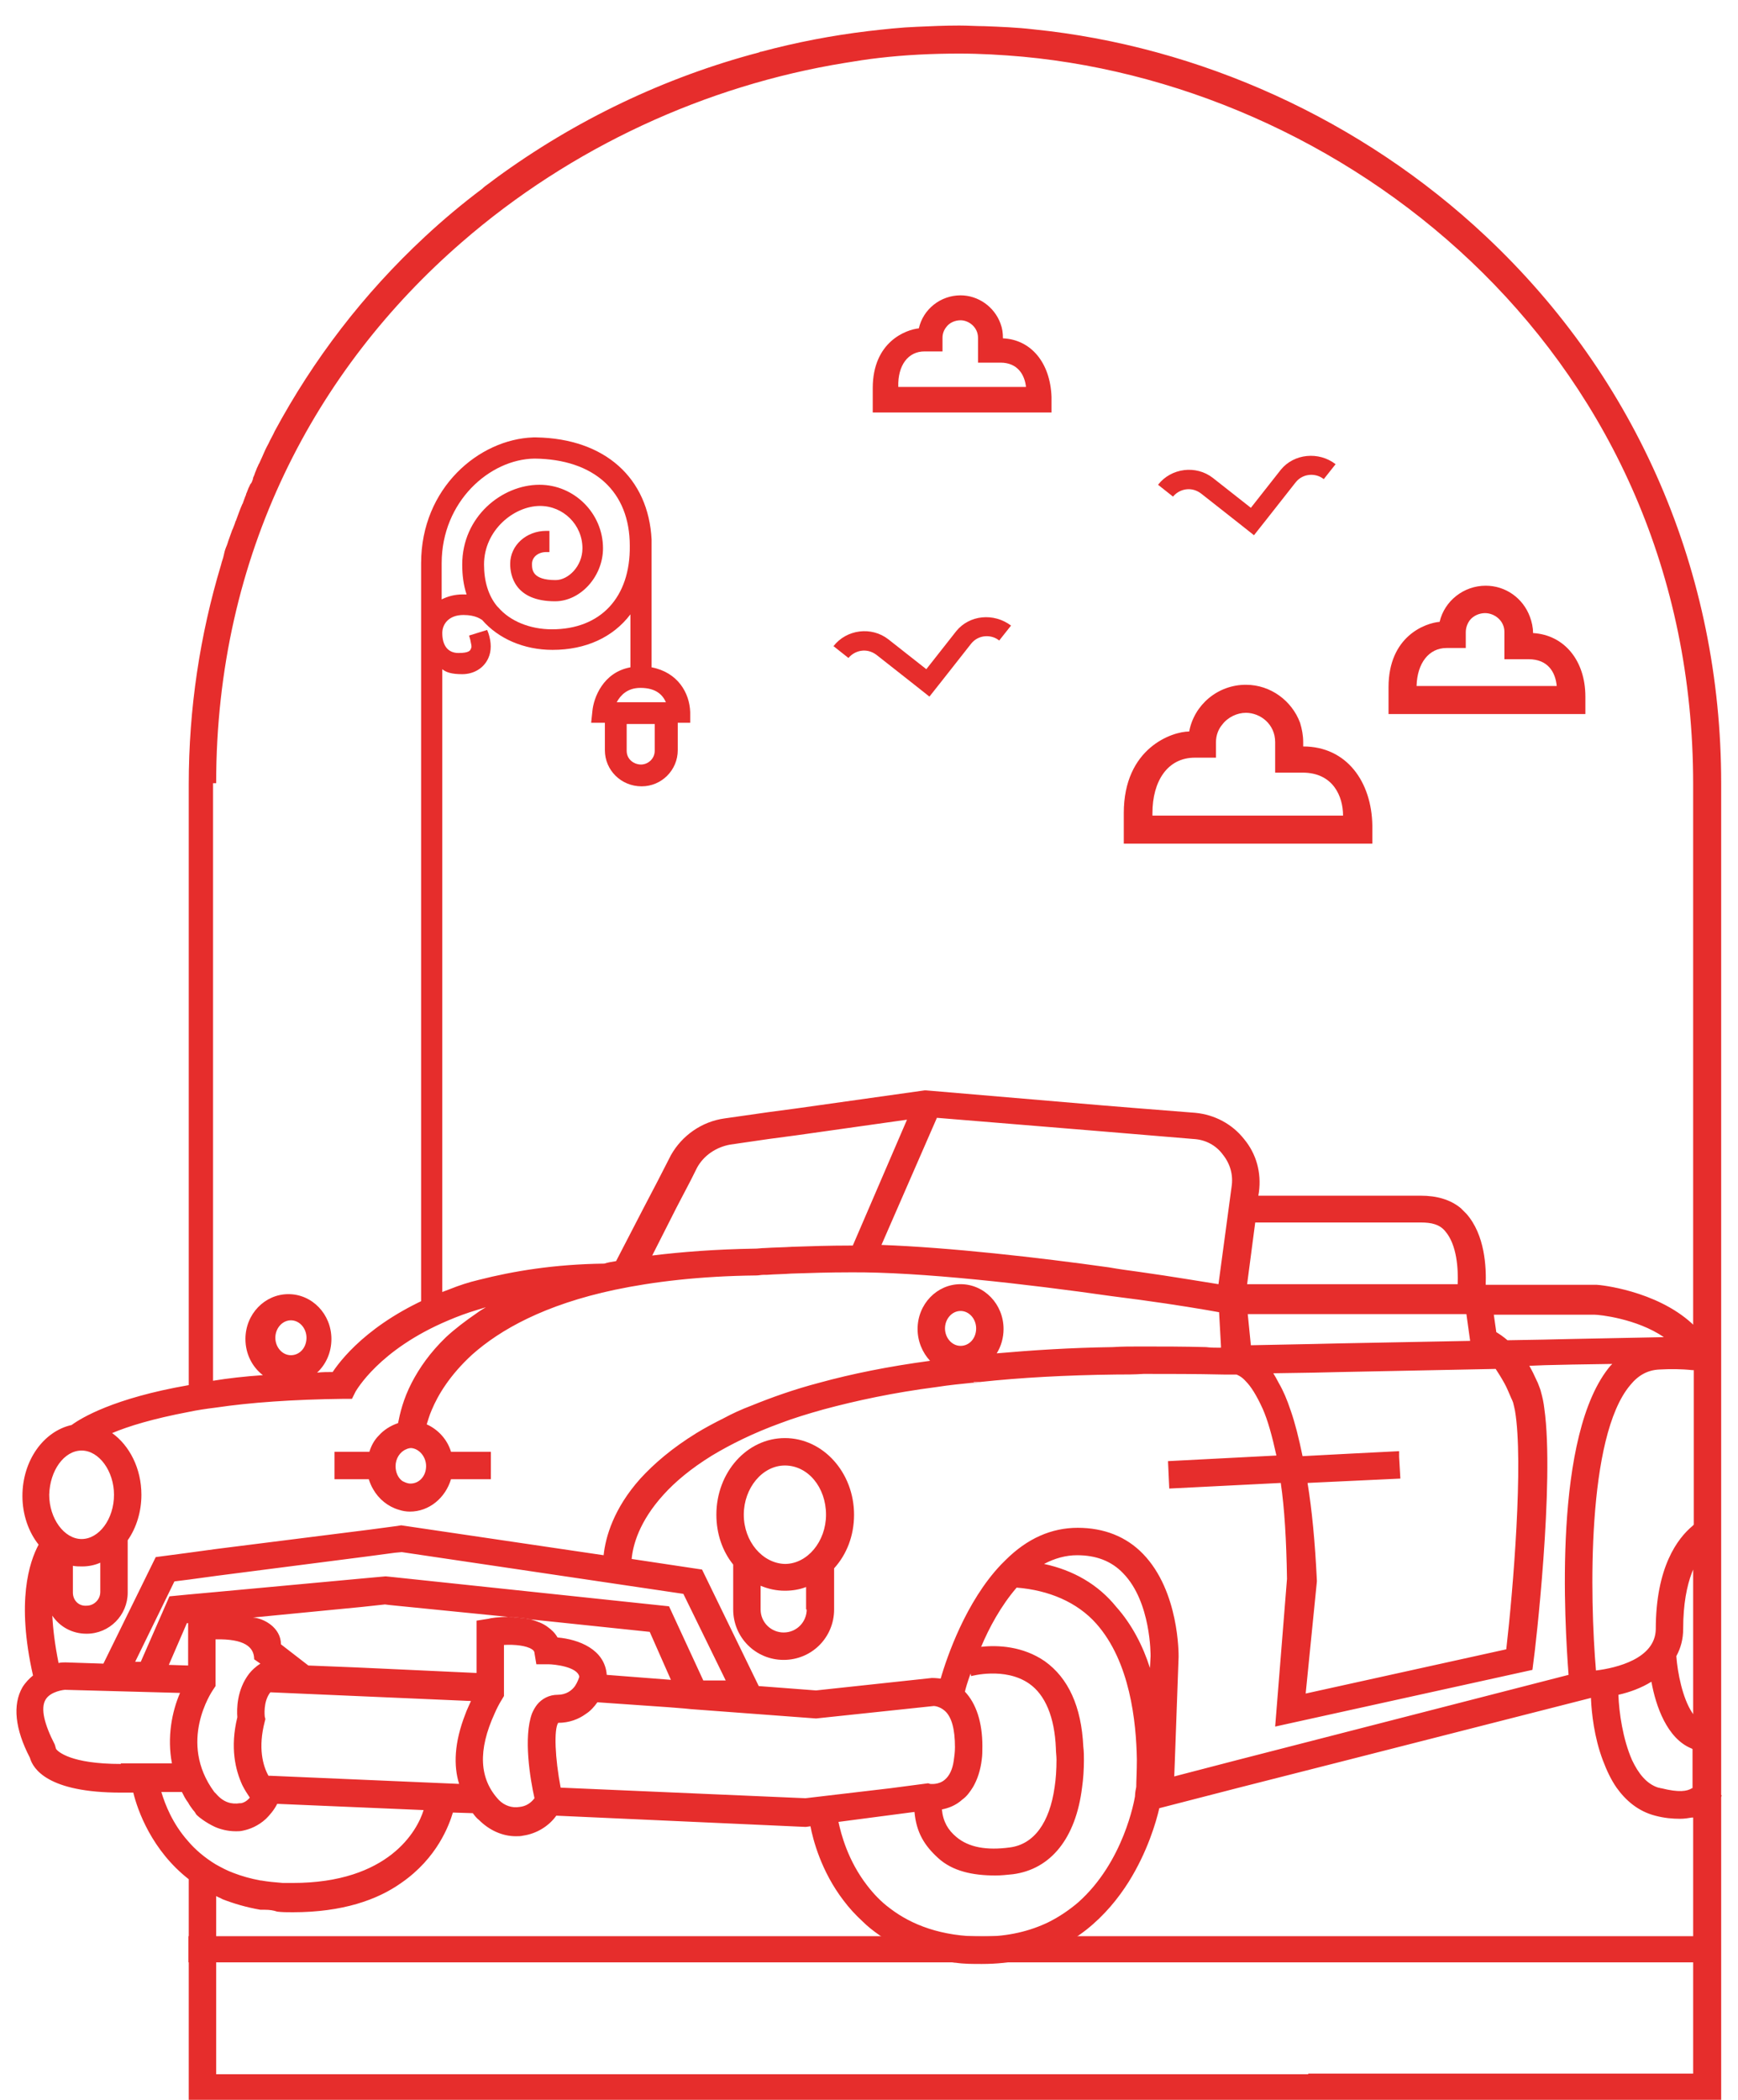 <?xml version="1.0" encoding="utf-8"?>
<!-- Generator: Adobe Illustrator 22.1.0, SVG Export Plug-In . SVG Version: 6.00 Build 0)  -->
<svg version="1.1" id="Layer_1" xmlns="http://www.w3.org/2000/svg" xmlns:xlink="http://www.w3.org/1999/xlink" x="0px" y="0px"
	 viewBox="0 0 279 337" style="enable-background:new 0 0 279 337;" xml:space="preserve">
<style type="text/css">
	.st0{fill:#E62D2C;}
</style>
<g id="XMLID_2344_">
	<g id="XMLID_2365_">
		<path id="XMLID_2417_" class="st0" d="M81.7,259.5l3.6,0.4C84.1,259.6,82.8,259.5,81.7,259.5z"/>
		<path id="XMLID_2413_" class="st0" d="M126,230.8c-6.1,0-11,5.5-11,12.3c0,3.1,1,5.9,2.7,8v7.2c0,4.5,3.6,8.1,8.1,8.1
			c4.5,0,8.1-3.6,8.1-8.1v-6.6c2-2.2,3.2-5.2,3.2-8.6C137.1,236.3,132.1,230.8,126,230.8z M119.4,243.1c0-4.3,3-7.9,6.6-7.9
			c3.7,0,6.6,3.5,6.6,7.9c0,4.3-3,7.9-6.6,7.9C122.4,250.9,119.4,247.4,119.4,243.1z M129.5,258.3c0,2-1.6,3.7-3.7,3.7
			c-2,0-3.7-1.6-3.7-3.7v-3.8c1.2,0.5,2.5,0.8,3.9,0.8c1.2,0,2.4-0.2,3.4-0.6V258.3z"/>
		<path id="XMLID_2410_" class="st0" d="M109.9,274.2L109.9,274.2l1,0.1L109.9,274.2z M81.7,259.5l3.6,0.4
			C84.1,259.6,82.8,259.5,81.7,259.5z"/>
		<path id="XMLID_2403_" class="st0" d="M42.5,306.2c-0.3,0-0.5,0-0.7,0c0.9,0.1,1.8,0.2,2.7,0.3C44,306.4,43.4,306.2,42.5,306.2z
			 M156.1,221.9L156.1,221.9C156.1,222,156.1,222,156.1,221.9c0.3,0.1,0.7,0,1,0H156.1z M42.5,306.2c-0.3,0-0.5,0-0.7,0
			c0.9,0.1,1.8,0.2,2.7,0.3C44,306.4,43.4,306.2,42.5,306.2z M156.1,221.9L156.1,221.9C156.1,222,156.1,222,156.1,221.9
			c0.3,0.1,0.7,0,1,0H156.1z M156.1,221.9L156.1,221.9C156.1,222,156.1,222,156.1,221.9c0.3,0.1,0.7,0,1,0H156.1z M42.5,306.2
			c-0.3,0-0.5,0-0.7,0c0.9,0.1,1.8,0.2,2.7,0.3C44,306.4,43.4,306.2,42.5,306.2z"/>
		<path id="XMLID_2370_" class="st0" d="M210,332.7v4.4h66.3l0-48.7c0,0,0,0,0,0V288l0,0l0-162.3c0-33.7-13.4-64.9-37.8-87.8
			c-19.9-18.7-45.9-30.5-72.7-33.2c-2.6-0.3-5.2-0.4-7.8-0.5c-1.3,0-2.6-0.1-4-0.1c-2.3,0-4.6,0.1-6.8,0.2c-2.6,0.1-5.3,0.4-7.9,0.7
			c-5.8,0.7-11.5,1.8-17.1,3.3c-0.1,0-0.2,0-0.3,0.1c-15.2,4-29.6,10.9-42.3,20.2c-0.4,0.3-0.8,0.6-1.2,0.9c-0.3,0.2-0.7,0.5-1,0.8
			c-3.2,2.4-6.3,5-9.2,7.7c-9.9,9.2-17.9,19.7-24.1,31.2c0,0,0,0,0,0c-0.3,0.7-0.7,1.3-1,2c-0.4,0.7-0.7,1.4-1,2.1
			c-0.2,0.4-0.3,0.7-0.5,1.1c-0.1,0.1-0.1,0.2-0.2,0.4c-0.1,0.2-0.2,0.4-0.3,0.7c-0.1,0.2-0.2,0.5-0.3,0.8c-0.1,0.2-0.2,0.4-0.2,0.6
			c-0.1,0.3-0.2,0.6-0.4,0.8c-0.1,0.1-0.1,0.3-0.2,0.4c-0.2,0.4-0.3,0.8-0.5,1.2c0,0,0,0.1,0,0.1c-0.2,0.4-0.3,0.8-0.5,1.3
			c0,0,0,0.1-0.1,0.2c-0.4,0.9-0.7,1.8-1,2.6c0,0.1-0.1,0.1-0.1,0.2c-0.1,0.4-0.3,0.8-0.4,1.1c0,0.1-0.1,0.2-0.1,0.2
			c-0.2,0.5-0.3,0.9-0.5,1.4c-0.2,0.5-0.3,1-0.5,1.4c-0.2,0.5-0.3,0.9-0.4,1.4c-0.1,0.5-0.3,0.9-0.4,1.4
			c-3.4,11.3-5.2,23.1-5.2,35.3v96.4c-12.1,2.1-17.3,5.3-18.8,6.4c-4.5,1-7.9,5.7-7.9,11.4c0,3,1,5.8,2.6,7.8
			c-1.5,2.8-3.6,9.1-0.9,21c-0.6,0.5-1.2,1.1-1.7,1.9c-1.6,2.8-1.2,6.7,1.2,11.3c0.5,1.8,2.9,5.6,14.6,5.6h2c0.7,2.9,3,9.3,8.9,13.9
			l0,35.7h209.6v-4.4H34.7l0-28.6c0,0,0,0,0,0c0.3,0.2,0.7,0.3,1,0.5c1.8,0.7,3.8,1.3,6.1,1.7c0.2,0,0.5,0,0.7,0
			c0.8,0,1.4,0.1,2,0.3c0.8,0.1,1.6,0.1,2.5,0.1c8,0,13.6-2,17.4-4.7c5.8-4,7.7-9.3,8.3-11.3l3.2,0.1c0.3,0.4,0.6,0.8,1,1.1
			c1.6,1.6,3.7,2.6,5.9,2.6c0.4,0,0.8,0,1.2-0.1c2.1-0.3,4.1-1.5,5.3-3.2l39.9,1.8l0.2,0l0.7-0.1c0.4,2.1,1.7,7.2,5.3,11.9
			c0.9,1.2,1.9,2.3,3.1,3.4c0.8,0.8,1.7,1.5,2.7,2.2c3.1,2.1,7.1,3.8,12.1,4.4c0,0,0.1,0,0.1,0c1.3,0.2,2.7,0.2,4.2,0.2
			c4.7,0,8.6-0.9,11.9-2.5c1.8-0.8,3.5-1.9,4.9-3h0c2.9-2.3,5.1-5,6.8-7.7c3-4.8,4.4-9.6,4.9-11.8l12.8-3.3l17.3-4.4l39.2-10
			c0,0.1,0,0.1,0,0.2c0.1,2.2,0.5,6.1,1.9,9.8c0.6,1.6,1.3,3.1,2.2,4.4c1.5,2.1,3.5,3.8,6.2,4.5c1.5,0.4,2.8,0.5,4,0.5
			c0.7,0,1.3-0.1,1.9-0.2c0.1,0,0.1,0,0.2,0v41.1H210z M271.8,275.1c-0.1-0.1-0.1-0.2-0.2-0.3c-1.5-2.3-2.3-6.3-2.5-9v0
			c0.7-1.3,1.1-2.7,1.1-4.4c0-4,0.6-6.9,1.4-9c0.1-0.2,0.1-0.3,0.2-0.5V275.1z M34.7,125.7c0-36.8,16-66.5,39.4-86.8
			c17.6-15.3,39.3-25.2,61.5-28.8c1.8-0.3,3.7-0.6,5.5-0.8c4.3-0.5,8.6-0.7,12.9-0.7c3.4,0,6.8,0.2,10.2,0.5
			c53.5,5,107.6,48.7,107.6,116.7v86.8c-0.1-0.1-0.1-0.1-0.2-0.2c-5.8-5.3-14.8-6.2-15.3-6.2h-17.8c0.1-2.8-0.1-8-3.1-11.4
			c-0.3-0.3-0.6-0.6-0.9-0.9c-1.7-1.4-3.9-2-6.4-2h-26.1l0.1-0.6c0.4-3.1-0.4-6.1-2.4-8.5c-1.9-2.4-4.7-3.9-7.8-4.2l-10.1-0.8
			l-4.9-0.4l-28.2-2.4l-0.3,0l-20.6,2.9l-4.5,0.6l-7,1c-3.6,0.5-6.8,2.7-8.6,5.9l-2.1,4.1l-2.3,4.4l-4.4,8.5
			c-0.6,0.1-1.3,0.2-1.9,0.4c-8,0.1-14.6,1.2-20.1,2.6c-1.7,0.4-3.2,0.9-4.7,1.5c-11.7,4.3-17,10.6-18.8,13.3c-0.8,0-1.7,0-2.5,0.1
			c1.4-1.3,2.3-3.2,2.3-5.4c0-4-3.1-7.2-6.9-7.2c-3.8,0-6.9,3.2-6.9,7.2c0,2.4,1.1,4.5,2.8,5.8c-2.9,0.2-5.6,0.5-8,0.9c0,0,0,0,0,0
			V125.7z M209.9,238l14.9-0.7l-0.2-3.5l0-0.9l-7.9,0.4l-7.6,0.4c-0.6-2.9-1.2-5.3-1.9-7.3c-0.6-1.8-1.2-3.2-1.9-4.4
			c-0.3-0.6-0.6-1.1-0.9-1.6l6.4-0.1l4.4-0.1l24.9-0.5c0.4,0.6,0.9,1.4,1.4,2.3c0.4,0.7,0.7,1.5,1.1,2.4c0.1,0.2,0.2,0.4,0.3,0.7
			c0.1,0.4,0.2,0.8,0.3,1.3c1.4,8.2-0.3,28.8-1.4,38.3l-32.2,7.1l1.8-18v-0.1C211.1,247.4,210.6,242.3,209.9,238z M235.4,210.9
			l0.6,4.3l-20.8,0.4l-4.4,0.1l-10,0.2l-0.5-5H235.4z M200.2,206.1l1.3-9.9h26.6c1.7,0,3,0.3,3.9,1.4c1.9,2.2,2.1,6.1,2,8.5H200.2z
			 M242,215.1c-0.7-0.6-1.3-1-1.8-1.3l-0.4-2.8h16.2c0.7,0,6.7,0.6,11.1,3.6l-15,0.3l-4.4,0.1L242,215.1z M150.4,179.4l26.8,2.2
			l4.8,0.4l9.6,0.8c1.9,0.1,3.6,1,4.7,2.5c1.2,1.5,1.7,3.3,1.4,5.2l-2.1,15.6c-2.6-0.4-7.2-1.2-12.9-2c-1.5-0.2-3-0.4-4.7-0.7
			c-11.4-1.6-25.6-3.2-36.5-3.6L150.4,179.4z M136.9,199.9h-0.4c-3.3,0-6.4,0.1-9.3,0.2h0c-1.5,0.1-3,0.1-4.4,0.2h0
			c-0.6,0-1.1,0.1-1.7,0.1h-0.1c-6,0.1-11.4,0.5-16.3,1.1l3.9-7.7l2.3-4.4l1-2c1.1-2,3.1-3.3,5.3-3.7l6.2-0.9l4.5-0.6l17.7-2.5
			L136.9,199.9z M49.2,214.7c0,1.6-1.1,2.8-2.5,2.8s-2.5-1.3-2.5-2.8c0-1.5,1.1-2.8,2.5-2.8S49.2,213.2,49.2,214.7z M30.3,226.6
			c1.4-0.3,2.8-0.5,4.4-0.7c5.4-0.8,12.2-1.3,20.5-1.4l1.3,0l0.6-1.2c0.1-0.1,3.7-6.7,14.9-11.4c1.4-0.6,3-1.2,4.7-1.7
			c0.4-0.1,0.9-0.3,1.3-0.4c-0.5,0.3-1,0.6-1.4,0.9c-1.9,1.3-3.6,2.6-5,3.9c-2.6,2.5-4.3,5-5.5,7.3c-1.4,2.7-1.9,5-2.2,6.5
			c-1.2,0.4-2.3,1.1-3.1,2c-0.7,0.7-1.2,1.6-1.5,2.6h-5.6v4.4h5.5c0.2,0.6,0.4,1.1,0.7,1.6c0.9,1.6,2.4,2.8,4.1,3.3
			c0.6,0.2,1.2,0.3,1.8,0.3c3.1,0,5.7-2.2,6.6-5.2h6.4V233h-6.4c-0.6-2-2.1-3.6-3.9-4.4c0.2-0.6,0.4-1.4,0.8-2.3
			c1-2.4,2.9-5.6,6.5-8.9c4.5-4,11.6-8,22.9-10.4c6.2-1.3,13.7-2.2,22.7-2.3c0.4,0,0.8-0.1,1.2-0.1h0c0.2,0,0.3,0,0.5,0
			c1.3-0.1,2.6-0.1,3.9-0.2h0c3-0.1,6.1-0.2,9.5-0.2c11.2-0.1,28.5,1.9,41.8,3.8c1.6,0.2,3.1,0.4,4.6,0.6c5.9,0.8,10.6,1.6,12.8,2
			l0.3,5.4l0,0.3c-0.8,0-1.6,0-2.4-0.1c-3.6-0.1-7.1-0.1-10.5-0.1c-1.5,0-3,0-4.5,0.1c-6.8,0.1-12.9,0.5-18.6,1
			c0.7-1.1,1.1-2.5,1.1-3.9c0-4-3.1-7.2-6.9-7.2c-3.8,0-6.9,3.2-6.9,7.2c0,2,0.8,3.8,2,5.1c-6.7,0.9-12.6,2.1-17.7,3.5
			c-4.2,1.1-7.8,2.4-11,3.7c-1.6,0.6-3.1,1.3-4.4,2c-1.6,0.8-3.1,1.6-4.4,2.4c-3.9,2.4-6.8,4.9-9,7.3c-4.3,4.8-5.6,9.4-5.9,12.3
			l-32.5-4.8l-0.6,0.1l-4.5,0.6l-24.6,3.1l-4.4,0.6l-5.3,0.7L16.6,267l-6.1-0.2c-0.3,0-0.7,0-1.1,0.1c-0.6-3-0.9-5.5-1-7.6
			c1.2,1.8,3.2,2.9,5.5,2.9c3.7,0,6.6-3,6.6-6.6v-8.4c1.4-2,2.2-4.6,2.2-7.3c0-4.2-1.9-7.9-4.7-9.9
			C20.6,228.9,24.5,227.7,30.3,226.6z M68.4,235.3c0,1.6-1.1,2.8-2.5,2.8c-0.5,0-0.9-0.2-1.3-0.4c-0.7-0.5-1.1-1.4-1.1-2.4
			c0-1.2,0.7-2.3,1.7-2.7c0.2-0.1,0.5-0.2,0.8-0.2C67.3,232.5,68.4,233.8,68.4,235.3z M156.7,213.2c0,1.6-1.1,2.8-2.5,2.8
			c-1.4,0-2.5-1.3-2.5-2.8c0-1.5,1.1-2.8,2.5-2.8C155.6,210.4,156.7,211.7,156.7,213.2z M97.4,268.8c-0.3-4.1-4.5-5.7-7.9-6
			c-0.4-0.7-0.9-1.2-1.6-1.7c-0.8-0.6-1.7-0.9-2.7-1.2l19.1,2l3.4,7.7L97.4,268.8z M107.4,257.8L63,253.1l-1-0.1l-0.2,0l-3.3,0.3
			l-23.8,2.2l-4.4,0.4l-3.1,0.3l-4.6,10.5h-0.9l6.3-12.9l2.4-0.3l4.4-0.6l24.1-3.1l4.5-0.6l1.1-0.1l45.2,6.7l6.8,13.9h-3.6
			L107.4,257.8z M85.3,259.9l-3.6-0.4C82.8,259.5,84.1,259.6,85.3,259.9z M76.5,260.1v8.4l-15.1-0.7l-4.4-0.2l-7.5-0.3h0l-4.4-3.4
			c0-2.7-2.8-4.2-4.5-4.3l17.5-1.7l3.7-0.4l0.8,0.1l19,1.9c-1.6,0-2.9,0.2-3.2,0.3L76.5,260.1z M38.1,275.6
			c-1.2,4.9-0.3,8.5,0.8,10.9c0.4,0.8,0.8,1.4,1.2,2c-0.4,0.5-0.9,0.8-1.4,0.9c-0.1,0-0.1,0-0.2,0c-1.3,0.2-2.6-0.1-3.8-1.5
			c-0.1-0.1-0.2-0.2-0.3-0.3c-5.9-8-0.4-16.1-0.2-16.4l0.4-0.6v-7.5h0c4.6-0.1,6.2,1.2,6.2,3.2l1,0.7c-0.8,0.5-1.4,1.1-1.8,1.6
			C38,271.2,38,274.3,38.1,275.6z M30.2,260.5v6.8l-3.1-0.1l2.9-6.7L30.2,260.5z M11.7,255.6v-4.3c0.5,0.1,1,0.1,1.5,0.1
			c1,0,2-0.2,2.9-0.6v4.7c0,1.2-1,2.2-2.2,2.2C12.6,257.8,11.7,256.8,11.7,255.6z M13.1,232.8c2.8,0,5.2,3.3,5.2,7.1
			c0,3.9-2.4,7.1-5.2,7.1c-2.8,0-5.2-3.3-5.2-7.1C8,236,10.3,232.8,13.1,232.8z M19.4,283.1c-8.1,0-10.1-2-10.4-2.4L8.8,280
			c-1.7-3.3-2.3-5.8-1.5-7.2c0.8-1.4,3.1-1.6,3.1-1.6l18.5,0.5c-1.3,3-2.1,7.1-1.3,11.3H19.4z M47,302.2c-0.5,0-1.1,0-1.6,0
			c-1.2-0.1-2.4-0.2-3.5-0.4c0,0,0,0-0.1,0c-1.6-0.3-3-0.7-4.3-1.2c-1.1-0.4-2-0.9-2.9-1.4c-1.8-1.1-3.3-2.4-4.4-3.7
			c-2.5-2.8-3.7-5.9-4.3-7.9h3.3c0.3,0.6,0.6,1.2,1,1.7c0,0,0,0,0,0c0.2,0.4,0.5,0.8,0.8,1.2c0.2,0.2,0.4,0.5,0.5,0.7l0.2,0.2
			c0.2,0.2,1.3,1.1,2.8,1.8c0.9,0.4,2.1,0.7,3.3,0.7c0.1,0,0.1,0,0.2,0c0.3,0,0.6,0,1-0.1c1-0.2,2.4-0.7,3.7-1.9
			c0.6-0.6,1.3-1.4,1.8-2.4l23.5,1C67,293.8,62.4,302.2,47,302.2z M73.7,286.3L43.5,285l-0.4,0c-0.9-1.6-1.7-4.5-0.6-8.7l0.1-0.4
			l-0.1-0.4c0,0-0.3-2.4,0.9-3.9l32.2,1.4c-0.3,0.7-0.7,1.5-0.9,2.1C72.9,279.7,72.8,283.4,73.7,286.3z M86.2,273.6
			c-0.3,0.4-0.6,0.9-0.8,1.4c-1.4,3.8-0.3,10.5,0.4,13.6c-0.6,0.8-1.4,1.3-2.4,1.4c-1.2,0.2-2.4-0.2-3.3-1.1
			c-3.2-3.4-3.4-8-0.7-13.9c0.3-0.7,0.7-1.5,1.2-2.3l0.3-0.5V264c1.7-0.1,3.6,0.1,4.5,0.7c0.3,0.2,0.4,0.4,0.4,0.6l0.3,1.8l1.9,0
			c1,0,4.7,0.4,5,2c-0.1,0.3-0.3,0.9-0.7,1.5c-0.5,0.7-1.4,1.4-2.8,1.4C88.2,272,87,272.6,86.2,273.6z M129.3,288.6L90,286.9
			c-0.9-4.7-1.1-9.3-0.4-10.4c1.8,0,3.3-0.6,4.4-1.4c0.8-0.5,1.4-1.2,1.9-1.9l11.5,0.8l2.5,0.2l1,0.1l20.1,1.5l18.9-2
			c0,0,0.9,0,1.8,0.8c1.1,1,1.6,3,1.6,5.8c0,0.8-0.1,1.5-0.2,2.2c-0.2,1.4-0.7,2.4-1.4,3c-1,0.9-2.4,0.7-2.4,0.7l-0.3-0.1l-6.1,0.8
			L129.3,288.6z M154.9,271.5c0.1-0.5,0.4-1.5,0.9-2.9l0.1,0.4c0,0,5.4-1.5,9.3,1.2c2.6,1.8,4.1,5.4,4.3,10.4c0,0.6,0.1,1.2,0.1,1.8
			c0,1.6-0.1,3.1-0.3,4.4c-0.8,5.7-3.3,9.2-7.2,9.7c-3.7,0.5-6.6,0-8.6-1.7c-1.3-1.1-2.1-2.4-2.3-4.4c1-0.2,2.2-0.6,3.3-1.6
			c0.7-0.5,1.2-1.2,1.7-2c0.7-1.2,1.2-2.7,1.4-4.4c0.1-0.7,0.1-1.4,0.1-2.2C157.7,276.4,156.7,273.4,154.9,271.5z M182.2,288.3
			c-0.1,0.6-1.8,10.5-9.1,17c-1.4,1.2-3,2.3-4.8,3.2c-2.9,1.4-6.4,2.3-10.6,2.3c-6.6,0-11.4-1.9-14.8-4.5h0
			c-1.5-1.1-2.7-2.4-3.7-3.7c-3.1-4-4.2-8.3-4.6-10.2l12.2-1.6c0.3,3.3,1.6,5.4,3.8,7.4c2.3,2.1,5.5,2.8,9.2,2.8
			c0.9,0,1.8-0.1,2.8-0.2c6.1-0.8,10.1-5.8,11.1-13.9c0.2-1.4,0.3-2.9,0.3-4.4c0-0.7,0-1.4-0.1-2.2c-0.3-6.4-2.4-11-6.2-13.7
			c-3.5-2.4-7.5-2.6-10.2-2.3c1.3-3.1,3.2-6.6,5.7-9.5c5.1,0.4,9.7,2.3,12.8,5.8c5.4,6.1,6.4,15.7,6.5,21.8c0,1.9-0.1,3.4-0.1,4.4
			C182.2,287.7,182.2,288.2,182.2,288.3z M167.6,251c1.7-0.9,3.5-1.4,5.3-1.4c3,0,5.5,0.9,7.4,2.9c4.5,4.6,4.4,13.2,4.4,13.3
			l-0.1,1.9c-1.1-3.5-2.9-7-5.4-9.8C176.3,254.3,172.3,252,167.6,251z M251.8,268.8l-53.3,13.7l-10,2.6l0.1-2.6l0.6-16.6
			c0-0.4,0.1-10.5-5.7-16.5c-2.7-2.8-6.3-4.2-10.5-4.2c-4.2,0-8.1,1.7-11.6,5.2c-0.2,0.2-0.5,0.5-0.7,0.7c-5.7,6-8.7,14.9-9.7,18.3
			c-0.8-0.1-1.3-0.1-1.4-0.1l-18.6,2l-9.2-0.7l-9.1-18.7l-11.3-1.7c0.2-2.2,1.2-6,5.1-10.3c1.9-2.1,4.4-4.2,7.8-6.3
			c3-1.8,6.6-3.6,11-5.2c2.1-0.8,4.4-1.5,6.9-2.2c5.2-1.4,11.2-2.7,18.2-3.6c1.9-0.3,3.9-0.5,5.9-0.7c0,0,0,0,0,0v-0.1h1
			c6.5-0.7,13.7-1.1,21.8-1.2c1.5,0,3,0,4.5-0.1c4.1,0,8.3,0,12.8,0.1l2.1,0c0.2,0.1,0.8,0.3,1.5,1.1c0.8,0.8,1.7,2.2,2.7,4.4
			c0.8,1.8,1.5,4.3,2.2,7.5l-17.4,0.9l0.2,4.4l17.9-0.9c0.6,4.1,0.9,9.1,1,15.4l-1.9,23.7l41.3-9.1l0.2-1.6
			c0.2-1.2,3.4-28.6,1.7-40.4c-0.1-0.9-0.3-1.8-0.5-2.5c-0.1-0.5-0.3-0.9-0.4-1.2c-0.1-0.3-0.2-0.5-0.3-0.7
			c-0.4-0.9-0.8-1.7-1.2-2.4l2.5-0.1l4.4-0.1l6.4-0.1c-0.1,0.1-0.1,0.2-0.2,0.2C249.2,230.1,251.2,260.7,251.8,268.8z M256.2,268.1
			c-1-11.7-1.5-37.5,5.5-45.8c1.3-1.6,2.8-2.4,4.6-2.5c1.8-0.1,3.6-0.1,5.4,0.1c0.1,0,0.1,0,0.2,0v24.8c-0.1,0.1-0.1,0.1-0.2,0.2
			c-2.4,2-5.9,6.6-5.9,16.6C265.7,266.2,259.5,267.7,256.2,268.1z M271.6,287c-0.8,0.5-2.1,0.7-4.9,0c-0.2,0-0.3-0.1-0.5-0.1
			c-1.9-0.6-3.2-2.3-4.2-4.4c-1.5-3.4-2.1-7.7-2.2-10.5c1.8-0.4,3.7-1.1,5.3-2.1c0.7,3.9,2.5,9.1,6.4,10.7c0.1,0,0.1,0.1,0.2,0.1
			v6.3C271.7,286.9,271.7,287,271.6,287z"/>
		<path id="XMLID_2367_" class="st0" d="M81.7,259.5l3.6,0.4C84.1,259.6,82.8,259.5,81.7,259.5z M276.2,288v0.4c0,0,0,0,0,0
			L276.2,288L276.2,288z"/>
		<path id="XMLID_2366_" class="st0" d="M276.4,288.2c-0.1,0.1-0.1,0.2-0.2,0.3c0,0,0,0,0,0V288l0,0L276.4,288.2z"/>
	</g>
	<path id="XMLID_2362_" class="st0" d="M209.2,119.8l0-0.7c0-1.1-0.2-2.1-0.5-3.1c-1.3-3.5-4.7-6.1-8.7-6.1c-4.5,0-8.3,3.2-9.1,7.5
		v0c-2.7,0-10.5,2.6-10.5,13.1v4.9h39.9v-2.9C220.2,125.5,216.2,119.8,209.2,119.8z M185,131v-0.5c0-5.1,2.4-8.9,6.8-8.9h3.4v-2.5
		c0-1.1,0.4-2.1,1-2.8c0.9-1.2,2.4-1.9,3.8-1.9c2.3,0,4.7,1.8,4.7,4.7v0.5l0,0v4.4l4.4,0c4.9,0,6.5,3.8,6.5,6.9H185z"/>
	<g id="XMLID_2358_">
		<path id="XMLID_2359_" class="st0" d="M161,54.3L161,54.3c0-0.9-0.1-1.6-0.4-2.4c-1-2.7-3.6-4.5-6.4-4.5c-3.2,0-6,2.2-6.7,5.3
			c-2,0.2-7.4,2.1-7.4,9.6v3.9h28.7v-2.5C168.6,58.2,165.5,54.5,161,54.3z M148.4,56.4h2.9v-2.2c0-0.6,0.2-1.2,0.6-1.7
			c0.5-0.7,1.4-1.1,2.3-1.1c1.3,0,2.8,1.1,2.8,2.8l0,0v4l3.6,0c2.8,0,3.9,2,4.1,3.9h-20.5C144.1,58.6,145.8,56.4,148.4,56.4z"/>
	</g>
	<g id="XMLID_2354_">
		<path id="XMLID_2355_" class="st0" d="M246.1,101.6L246.1,101.6c0-0.9-0.2-1.8-0.5-2.6c-1.1-3-3.9-5-7.1-5c-3.5,0-6.6,2.4-7.4,5.8
			c-2.3,0.2-8.2,2.3-8.2,10.5v4.3h31.6v-2.8C254.5,106,251.1,101.9,246.1,101.6z M232.2,104h3.1v-2.5c0-0.7,0.2-1.3,0.6-1.9
			c0.6-0.8,1.6-1.2,2.5-1.2c1.5,0,3.1,1.2,3.1,3l0,0v4.4l3.9,0c3.1,0,4.3,2.1,4.5,4.3h-22.5C227.5,106.4,229.4,104,232.2,104z"/>
	</g>
	<path id="XMLID_2353_" class="st0" d="M162.3,100.4l-1.9,2.4c-1.2-1-3.3-1-4.5,0.5l-4.8,6.1l-1.9,2.4l-2.4-1.9l-6.1-4.8
		c-1.6-1.2-3.5-0.7-4.5,0.5l-2.4-1.9c2.1-2.7,6.1-3.2,8.8-1.1l6.1,4.8l4.8-6.1C155.6,98.7,159.5,98.3,162.3,100.4z"/>
	<path id="XMLID_2352_" class="st0" d="M214.4,74.5l-1.9,2.4c-1.2-1-3.3-1-4.5,0.5l-4.8,6.1l-1.9,2.4l-2.4-1.9l-6.1-4.8
		c-1.6-1.2-3.5-0.7-4.5,0.5l-2.4-1.9c2.1-2.7,6.1-3.2,8.8-1.1l6.1,4.8l4.8-6.1C207.7,72.8,211.7,72.4,214.4,74.5z"/>
	<g id="XMLID_2346_">
		<path id="XMLID_2347_" class="st0" d="M104.6,107.1V87.6c0-0.3,0-0.7,0-1c-0.5-9.9-7.5-16.2-18.5-16.4h-0.5
			c-8.7,0.3-18,8.1-18,20.2v120.5H71V107.4c0.6,0.5,1.5,0.8,3.2,0.8c1.9,0,3.5-1,4.2-2.6c0.5-1.1,0.5-2.5,0-4l-0.2-0.5l-2.9,0.9
			l0.2,0.7c0.1,0.6,0.3,1.1,0.1,1.4c-0.1,0.3-0.3,0.7-2,0.7c-1.7,0-2.6-1.2-2.6-3.2c0-1.4,1-2.9,3.4-2.9c2,0,2.8,0.7,3,0.8
			c2.6,3,6.7,4.8,11.3,4.8c5.3,0,9.7-2,12.5-5.7v8.5c-4.4,0.8-5.9,4.9-6.1,7l-0.2,1.9h2.2v4.4c0,3.2,2.6,5.8,5.9,5.8
			c3.2,0,5.8-2.6,5.8-5.8V116h2v-1.7C110.7,111.2,108.8,107.9,104.6,107.1z M88.6,101c-3.5,0-6.7-1.3-8.6-3.5l-0.2-0.2
			c-1.4-1.7-2.1-4-2.1-6.7c0-5.5,4.8-9.4,9-9.4c3.7,0,6.8,3,6.8,6.8c0,2.9-2.3,5.1-4.3,5.1c-3.8,0-3.8-1.7-3.8-2.6
			c0-1.1,1-1.9,2.3-1.9h0.5v-3.4h-0.5c-3.2,0-5.8,2.3-5.8,5.3c0,1.8,0.7,6,7.2,6c4.1,0,7.7-4,7.7-8.5c0-5.6-4.6-10.2-10.2-10.2
			c-6,0-12.4,5.1-12.4,12.8c0,1.7,0.2,3.3,0.7,4.8c-0.2,0-0.4,0-0.6,0c-1.3,0-2.4,0.3-3.4,0.8v-5.8c0-9.9,7.7-16.7,14.9-16.8
			c9.6,0.1,15.3,5.3,15.3,14C101.2,95.9,96.4,101,88.6,101z M102.9,122.7c-1.1,0-2.3-0.8-2.3-2.2v-4.3h4.5v4.3
			C105.1,121.8,104,122.7,102.9,122.7z M99,112.7c0.6-1.1,1.7-2.3,3.8-2.3c2.6,0,3.6,1.2,4.1,2.3H99z"/>
	</g>
	
		<rect id="XMLID_2345_" x="150.8" y="190.2" transform="matrix(2.808756e-10 1 -1 2.808756e-10 465.653 159.941)" class="st0" width="4.2" height="245.2"/>
</g>
</svg>
